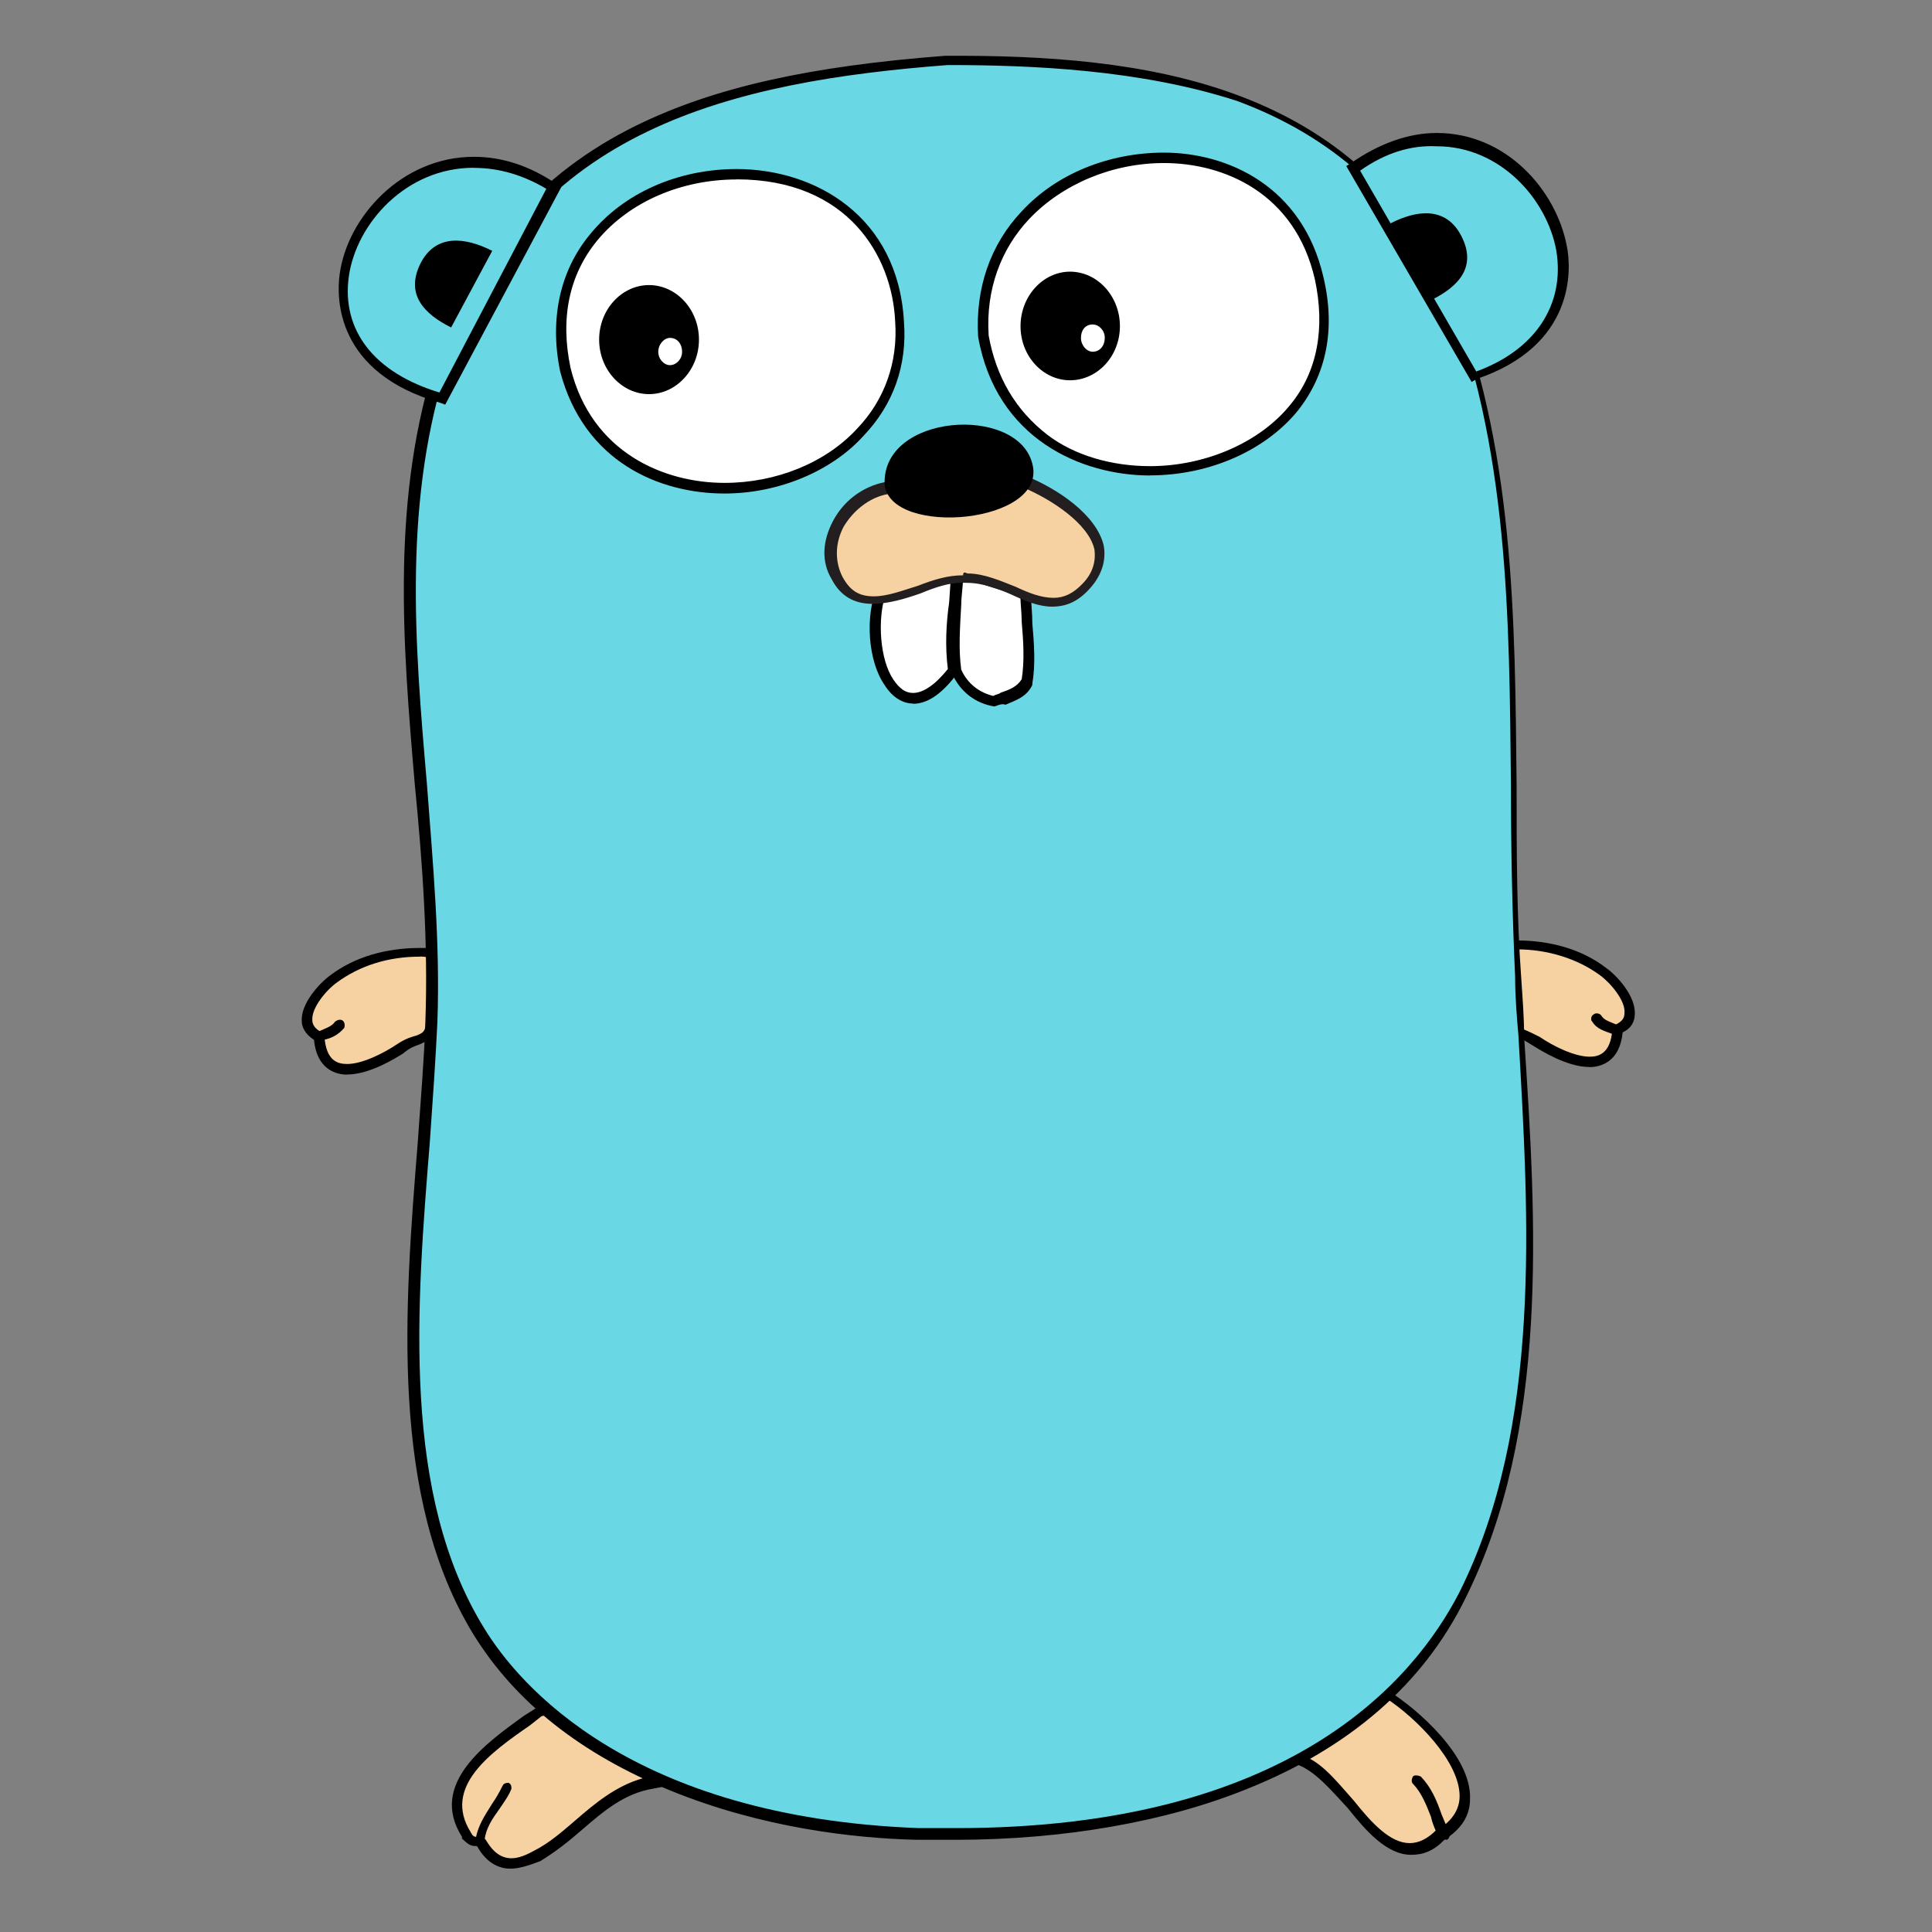 <svg height="18" viewBox="0 0 18 18" width="18" xmlns="http://www.w3.org/2000/svg" xmlns:xlink="http://www.w3.org/1999/xlink"><rect x="0" y="0" width="18" height="18" fill="#808080" stroke="none"/><clipPath id="a"><path d="m2.645 8h2.355v2h-2.355zm0 0"/></clipPath><clipPath id="b"><path d="m2.645 8h2.355v3h-2.355zm0 0"/></clipPath><clipPath id="c"><path d="m2.645 9h1.355v1h-1.355zm0 0"/></clipPath><clipPath id="d"><path d="m12 15h2v2.859h-2zm0 0"/></clipPath><clipPath id="e"><path d="m4 15h3v2.859h-3zm0 0"/></clipPath><clipPath id="f"><path d="m13 8h2.371v2h-2.371zm0 0"/></clipPath><clipPath id="g"><path d="m14 9h1.371v1h-1.371zm0 0"/></clipPath><clipPath id="h"><path d="m3 .141h12v17.719h-12zm0 0"/></clipPath><g clip-path="url(#a)"><path d="m2.969 9.66c.027.492.52.27.742.113.211-.156.281-.027.297-.324.016-.195.027-.379.027-.574-.324-.031-.676.039-.941.238-.125.098-.395.422-.125.547" fill="#f6d2a2" fill-rule="evenodd"/></g><g clip-path="url(#b)"><path d="m3.234 10.012c-.098 0-.281-.043-.309-.324-.086-.055-.113-.125-.113-.168-.016-.168.168-.363.266-.434.227-.172.523-.254.832-.254h.184v.043c.012.152 0 .309-.016.449 0 .043 0 .082-.016.125-.012.211-.055.238-.152.281-.043.016-.086.027-.156.086-.07.043-.309.195-.52.195m.676-1.098c-.297 0-.562.086-.773.242-.098.07-.238.238-.227.352 0 .039.027.082.086.109l.027.016v.027c.016.227.125.254.211.254.141 0 .336-.098.465-.184.082-.055.141-.07.184-.082.07-.031.082-.031.098-.199 0-.043 0-.082.012-.125.016-.129.016-.27.016-.395-.043-.016-.07-.016-.098-.016"/></g><g clip-path="url(#c)"><path d="m2.969 9.66c.07-.027.152-.043.195-.113" fill="#c6b198" fill-rule="evenodd"/><path d="m2.969 9.703c-.016 0-.043-.016-.043-.027-.016-.027 0-.059.027-.059.016 0 .027-.012.027-.012.059-.027.113-.043.141-.086.016-.012.043-.027.07-.012.016.012.027.039.016.07-.059.07-.129.098-.184.109l-.027.016zm0 0"/></g><g clip-path="url(#d)"><path d="m12.938 15.793c.379.238 1.082.957.508 1.309-.551.504-.859-.562-1.352-.703.211-.281.477-.551.844-.605" fill="#f6d2a2" fill-rule="evenodd"/><path d="m13.148 17.281c-.227 0-.422-.223-.59-.434-.156-.168-.309-.352-.48-.41l-.07-.012.043-.059c.168-.238.449-.547.871-.617h.016l.016.016c.238.152.758.59.742.996 0 .156-.082.281-.238.379-.098.102-.195.141-.309.141m-.984-.914c.168.07.309.254.449.41.168.211.34.395.52.395.086 0 .172-.043.254-.129h.016c.125-.082.195-.184.195-.309 0-.324-.406-.73-.688-.914-.254.07-.508.238-.746.547m1.281.773c-.016 0-.031-.012-.043-.027-.027-.055-.059-.125-.07-.184-.043-.109-.086-.223-.168-.309-.016-.012-.016-.043 0-.07.012-.012.039-.012.07 0 .098.098.152.227.195.352l.07.168c.016.031 0 .059-.016.07zm0 0"/></g><g clip-path="url(#e)"><path d="m6.074 16.609c-.449.07-.703.477-1.082.688-.352.211-.492-.07-.52-.125-.059-.031-.059.027-.141-.059-.324-.52.336-.898.688-1.152.492-.113.801.309 1.055.648" fill="#f6d2a2" fill-rule="evenodd"/><path d="m4.754 17.41c-.184 0-.281-.156-.309-.211h-.016c-.043 0-.07-.016-.125-.07v-.016c-.312-.492.223-.871.574-1.125l.129-.082h.027c.055-.016.098-.016.152-.016.422 0 .691.367.914.66l.07.098-.082.016c-.27.043-.465.211-.66.379-.129.113-.254.211-.395.297-.113.043-.199.07-.281.07m-.309-.297c.012 0 .027 0 .055.016h.016l.012.012c.027.043.098.172.238.172.07 0 .141-.031.211-.07.141-.07.27-.184.383-.281.18-.156.379-.324.633-.395-.211-.281-.465-.59-.816-.59-.043 0-.086 0-.129.012l-.109.086c-.367.254-.816.574-.551.996.016.031.027.043.059.043m.027.098c-.027 0-.059-.027-.043-.055.016-.141.086-.238.156-.352.039-.055.07-.113.098-.168.012-.027.043-.027.055-.027.027.012.027.039.027.055-.027.07-.07.125-.109.184-.07.098-.129.184-.141.293 0 .059-.016.07-.043.07"/></g><g clip-path="url(#f)"><path d="m15.062 9.59c-.031.492-.523.27-.746.113-.211-.156-.281-.027-.297-.324-.012-.195-.027-.379-.027-.574.324-.031.676.039.941.238.141.113.395.422.129.547" fill="#f6d2a2" fill-rule="evenodd"/><path d="m14.809 9.941c-.211 0-.449-.152-.52-.195-.07-.043-.113-.07-.156-.086-.113-.043-.141-.07-.156-.281 0-.043 0-.082-.012-.125-.016-.141-.027-.297-.016-.449v-.043h.184c.309 0 .605.082.828.254.102.07.281.266.27.434 0 .059-.027.129-.113.168-.027.281-.211.324-.309.324m-.773-1.082c0 .125 0 .266.012.395 0 .043 0 .082.016.125.016.168.027.168.098.199.043.012.098.039.184.082.125.086.324.184.465.184.082 0 .195-.027.211-.254v-.027l.027-.016c.055-.027.086-.055.086-.109.012-.113-.129-.281-.227-.352-.211-.156-.492-.242-.773-.242-.027.016-.055.016-.098.016"/></g><g clip-path="url(#g)"><path d="m15.062 9.59c-.07-.027-.156-.043-.199-.113" fill="#c6b198" fill-rule="evenodd"/><path d="m15.062 9.648h-.016l-.027-.016c-.07-.027-.141-.043-.184-.113-.016-.012-.016-.055.016-.07.012-.012.055-.012.07.016.027.043.082.055.141.082.012 0 .027.016.027.016.027.016.043.043.027.055-.016.016-.043.031-.055.031"/></g><g clip-path="url(#h)"><path d="m8.832.562c1.91 0 3.699.266 4.641 2.109.844 2.055.535 4.273.676 6.453.109 1.871.352 4.023-.508 5.754-.914 1.812-3.191 2.277-5.062 2.207-1.477-.055-3.25-.535-4.094-1.883-.969-1.578-.52-3.926-.449-5.684.086-2.082-.562-4.176.129-6.199.688-2.125 2.602-2.602 4.668-2.758" fill="#6ad7e5" fill-rule="evenodd"/><path d="m8.902 17.141h-.352c-.578-.012-1.449-.109-2.309-.461-.828-.34-1.434-.816-1.828-1.449-.785-1.281-.645-3.039-.52-4.598.027-.395.059-.762.07-1.113.027-.73-.027-1.488-.098-2.207-.113-1.32-.227-2.688.211-4.008.336-.984.941-1.688 1.855-2.137.719-.352 1.605-.551 2.871-.648 1.883-.012 3.754.254 4.695 2.125.617 1.504.617 3.121.633 4.684 0 .59 0 1.195.043 1.785.012.184.027.363.027.547.113 1.715.238 3.656-.547 5.23-.395.805-1.086 1.395-2.027 1.773-.758.309-1.715.477-2.727.477m-.07-16.535c-1.984.152-3.926.59-4.641 2.727-.438 1.309-.324 2.66-.211 3.965.055.734.125 1.477.098 2.223-.016.352-.043.719-.07 1.113-.125 1.547-.266 3.289.508 4.539.32.523 1.363 1.758 4.047 1.859h.352c3.109 0 4.262-1.379 4.684-2.195.773-1.547.648-3.488.551-5.188-.016-.184-.031-.367-.031-.551-.027-.59-.039-1.195-.039-1.785-.016-1.547-.016-3.164-.621-4.656-.422-.828-1.055-1.391-1.926-1.715-.898-.293-1.914-.336-2.699-.336"/></g><path d="m4.121 3.711c-1.914-.531-.492-2.965 1.039-1.969zm0 0" fill="#6ad7e5" fill-rule="evenodd"/><path d="m4.148 3.77-.043-.016c-.984-.281-.969-.984-.941-1.195.07-.535.578-1.098 1.25-1.098.27 0 .523.086.773.254l.043.027zm.266-2.207c-.633 0-1.094.52-1.164 1.012-.07.504.238.898.844 1.082l.996-1.898c-.211-.125-.434-.195-.676-.195"/><path d="m12.602 1.562c1.504-1.055 2.883 1.336 1.125 1.938zm0 0" fill="#6ad7e5" fill-rule="evenodd"/><path d="m13.711 3.559-1.168-2.012.043-.027c.266-.184.535-.281.801-.281.648 0 1.113.535 1.211 1.055.043.211.082.926-.844 1.238zm-1.039-1.969 1.082 1.871c.547-.199.828-.621.746-1.125-.086-.48-.523-.973-1.113-.973-.238-.012-.477.059-.715.227"/><path d="m4.203 3.051c-.25-.125-.434-.309-.281-.605.141-.266.41-.238.664-.109zm9.129-.254c.254-.125.434-.309.281-.602-.141-.27-.41-.242-.66-.113zm0 0" fill-rule="evenodd"/><path d="m9.168 3.121c.34 1.996 3.602 1.465 3.137-.547-.422-1.801-3.25-1.293-3.137.547" fill="#fff" fill-rule="evenodd"/><path d="m10.715 4.43c-.633 0-1.434-.336-1.602-1.293-.027-.449.113-.859.406-1.168.324-.352.816-.547 1.324-.547.59 0 1.293.309 1.488 1.164.113.48.027.902-.238 1.238-.297.367-.816.605-1.379.605m-1.504-1.309c.07.395.254.703.547.93.254.195.605.293.957.293.52 0 1.027-.223 1.309-.574.254-.309.324-.719.227-1.168-.184-.801-.844-1.082-1.406-1.082-.48 0-.945.195-1.254.52-.266.281-.406.66-.379 1.082"/><path d="m5.273 3.445c.449 1.73 3.219 1.293 3.121-.449-.125-2.082-3.559-1.688-3.121.449" fill="#fff" fill-rule="evenodd"/><path d="m6.75 4.598c-.605 0-1.309-.293-1.531-1.137-.102-.492 0-.945.281-1.281.309-.379.812-.605 1.363-.605.73 0 1.504.438 1.559 1.422.031.406-.098.773-.379 1.066-.293.324-.785.535-1.293.535m.113-2.926c-.52 0-1 .211-1.293.562-.27.324-.352.734-.254 1.195.195.789.871 1.07 1.434 1.07.477 0 .941-.184 1.238-.508.254-.266.379-.617.352-.996-.027-.605-.438-1.324-1.477-1.324"/><path d="m9.562 5.512c0 .254.055.551.016.832-.07.125-.199.141-.312.18-.152-.027-.281-.125-.352-.266-.039-.309.016-.617.031-.93zm0 0" fill="#fff" fill-rule="evenodd"/><path d="m9.266 6.582c-.18-.027-.32-.141-.391-.297-.031-.223-.016-.434 0-.645.012-.102.012-.199.012-.297v-.055l.719.223v.027c0 .086.012.172.012.27.016.184.031.379 0 .562v.012c-.055.113-.152.141-.25.184-.031-.012-.059 0-.102.016m-.309-.34c.059.129.168.211.297.242.027-.016.055-.016.07-.031.082-.027.152-.055.195-.125.027-.168.016-.352 0-.535 0-.082-.012-.168-.012-.238l-.535-.168c0 .082-.016.168-.016.238-.012.227-.027.422 0 .617"/><g fill-rule="evenodd"><path d="m6.512 3.164c0 .281-.211.508-.465.508s-.465-.227-.465-.508.211-.508.465-.508.465.227.465.508"/><path d="m6.355 3.277c0 .07-.055.125-.113.125-.055 0-.109-.055-.109-.125 0-.07.055-.129.109-.129.07 0 .113.059.113.129" fill="#fff"/><path d="m10.434 3.039c0 .281-.211.504-.465.504-.25 0-.461-.223-.461-.504s.211-.508.461-.508c.254 0 .465.227.465.508"/><path d="m10.293 3.148c0 .07-.043.129-.113.129-.055 0-.109-.059-.109-.129 0-.07.039-.125.109-.125.059 0 .113.055.113.125m-2.082 2.336c-.211.492.113 1.492.676.758-.043-.309.016-.617.027-.926zm0 0" fill="#fff"/></g><path d="m8.508 6.555c-.098 0-.195-.059-.266-.172-.156-.223-.184-.645-.07-.914l.012-.027.773-.195v.055l-.012.309c-.016.211-.031.41 0 .621v.012l-.016.016c-.141.195-.281.297-.422.297m-.254-1.027c-.082.238-.055.617.07.801.059.086.113.125.184.125.098 0 .211-.082.324-.223-.027-.211-.016-.422.012-.621l.016-.238zm0 0"/><path d="m8.281 4.527c-.379.027-.688.492-.492.844.27.48.844-.043 1.211 0 .422.016.758.449 1.098.086.379-.41-.168-.801-.578-.984zm0 0" fill="#f6d2a2" fill-rule="evenodd"/><path d="m9.801 5.652c-.125 0-.254-.055-.379-.113-.125-.055-.266-.109-.422-.109h-.043c-.113 0-.238.039-.379.098-.156.055-.309.098-.449.098-.168 0-.297-.07-.379-.227-.102-.168-.086-.363.012-.547.113-.211.309-.336.52-.367l1.254-.055h.012c.312.125.664.367.734.648.027.141-.016.281-.129.406-.113.125-.223.168-.352.168m-.785-.309c.152 0 .309.07.449.125.125.059.238.102.352.102.098 0 .184-.043.266-.129.098-.098.129-.211.113-.324-.055-.238-.395-.461-.66-.574l-1.223.055c-.184.016-.352.141-.453.309-.082.156-.082.324-.012.465.07.129.152.184.293.184.129 0 .27-.055.41-.098.152-.059.281-.098.422-.098 0-.031.012-.031.043-.016" fill="#231f20"/><path d="m8.242 4.516c-.031-.664 1.234-.746 1.375-.199.156.562-1.32.691-1.375.199" fill-rule="evenodd"/></svg>
